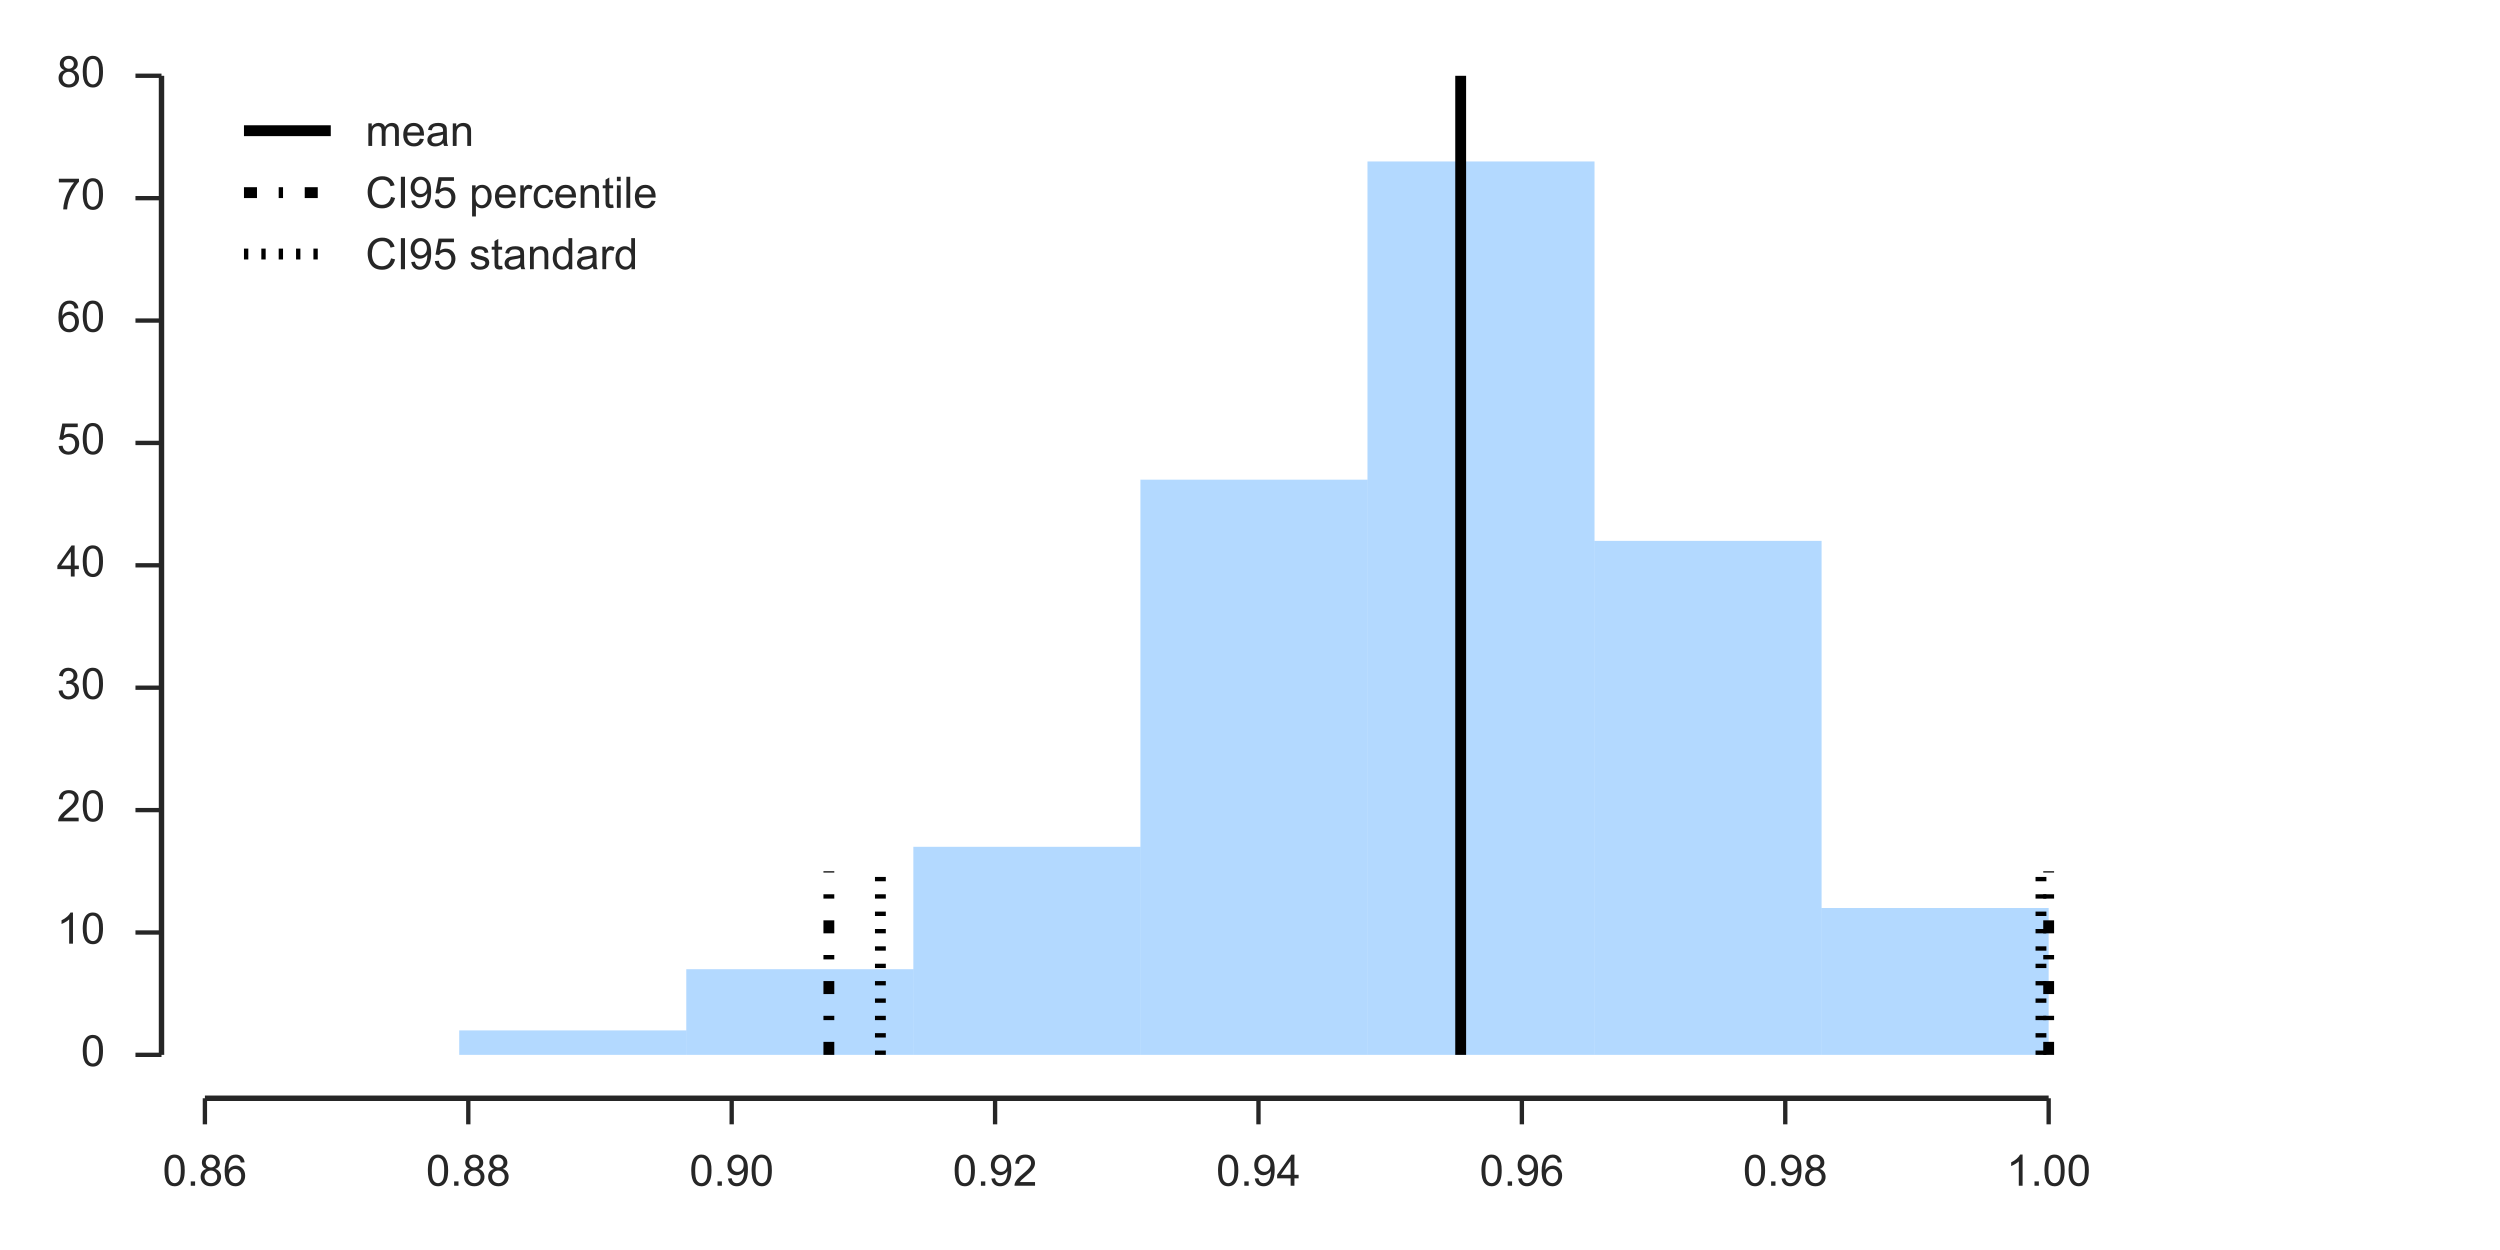 <svg xmlns="http://www.w3.org/2000/svg" xmlns:xlink="http://www.w3.org/1999/xlink" width="768" height="384" version="1.1" viewBox="0 0 576 288"><defs><style type="text/css">*{stroke-linecap:butt;stroke-linejoin:round;stroke-miterlimit:100000}</style></defs><g id="figure_1"><g id="patch_1"><path fill="#fff" d="M 0 288 L 576 288 L 576 0 L 0 0 z"/></g><g id="axes_1"><g id="patch_2"><path fill="#fff" d="M 47.21 243.04 L 563.04 243.04 L 563.04 17.46 L 47.21 17.46 z"/></g><g id="matplotlib.axis_1"><g id="xtick_1"><g id="line2d_1"><defs><path id="m96b86ee2a5" stroke="#262626" d="M 0 0 L 0 6"/></defs><g><use x="47.21" y="253.04" fill="#262626" stroke="#262626" xlink:href="#m96b86ee2a5"/></g></g><g id="text_1"><defs><path id="ArialMT-2e" d="M 9.078 0 L 9.078 10.016 L 19.094 10.016 L 19.094 0 z"/><path id="ArialMT-38" d="M 17.672 38.812 Q 12.203 40.828 9.562 44.531 Q 6.938 48.25 6.938 53.422 Q 6.938 61.234 12.547 66.547 Q 18.172 71.875 27.484 71.875 Q 36.859 71.875 42.578 66.422 Q 48.297 60.984 48.297 53.172 Q 48.297 48.188 45.672 44.5 Q 43.062 40.828 37.75 38.812 Q 44.344 36.672 47.781 31.875 Q 51.219 27.094 51.219 20.453 Q 51.219 11.281 44.719 5.031 Q 38.234 -1.219 27.641 -1.219 Q 17.047 -1.219 10.547 5.047 Q 4.047 11.328 4.047 20.703 Q 4.047 27.688 7.594 32.391 Q 11.141 37.109 17.672 38.812 M 15.922 53.719 Q 15.922 48.641 19.188 45.406 Q 22.469 42.188 27.688 42.188 Q 32.766 42.188 36.016 45.375 Q 39.266 48.578 39.266 53.219 Q 39.266 58.062 35.906 61.359 Q 32.562 64.656 27.594 64.656 Q 22.562 64.656 19.234 61.422 Q 15.922 58.203 15.922 53.719 M 13.094 20.656 Q 13.094 16.891 14.875 13.375 Q 16.656 9.859 20.172 7.922 Q 23.688 6 27.734 6 Q 34.031 6 38.125 10.047 Q 42.234 14.109 42.234 20.359 Q 42.234 26.703 38.016 30.859 Q 33.797 35.016 27.438 35.016 Q 21.234 35.016 17.156 30.906 Q 13.094 26.812 13.094 20.656"/><path id="ArialMT-30" d="M 4.156 35.297 Q 4.156 48 6.766 55.734 Q 9.375 63.484 14.516 67.672 Q 19.672 71.875 27.484 71.875 Q 33.25 71.875 37.594 69.547 Q 41.938 67.234 44.766 62.859 Q 47.609 58.5 49.219 52.219 Q 50.828 45.953 50.828 35.297 Q 50.828 22.703 48.234 14.969 Q 45.656 7.234 40.5 3 Q 35.359 -1.219 27.484 -1.219 Q 17.141 -1.219 11.234 6.203 Q 4.156 15.141 4.156 35.297 M 13.188 35.297 Q 13.188 17.672 17.312 11.828 Q 21.438 6 27.484 6 Q 33.547 6 37.672 11.859 Q 41.797 17.719 41.797 35.297 Q 41.797 52.984 37.672 58.781 Q 33.547 64.594 27.391 64.594 Q 21.344 64.594 17.719 59.469 Q 13.188 52.938 13.188 35.297"/><path id="ArialMT-36" d="M 49.75 54.047 L 41.016 53.375 Q 39.844 58.547 37.703 60.891 Q 34.125 64.656 28.906 64.656 Q 24.703 64.656 21.531 62.312 Q 17.391 59.281 14.984 53.469 Q 12.594 47.656 12.5 36.922 Q 15.672 41.75 20.266 44.094 Q 24.859 46.438 29.891 46.438 Q 38.672 46.438 44.844 39.969 Q 51.031 33.5 51.031 23.25 Q 51.031 16.5 48.125 10.719 Q 45.219 4.938 40.141 1.859 Q 35.062 -1.219 28.609 -1.219 Q 17.625 -1.219 10.688 6.859 Q 3.766 14.938 3.766 33.5 Q 3.766 54.25 11.422 63.672 Q 18.109 71.875 29.438 71.875 Q 37.891 71.875 43.281 67.141 Q 48.688 62.406 49.75 54.047 M 13.875 23.188 Q 13.875 18.656 15.797 14.5 Q 17.719 10.359 21.188 8.172 Q 24.656 6 28.469 6 Q 34.031 6 38.031 10.484 Q 42.047 14.984 42.047 22.703 Q 42.047 30.125 38.078 34.391 Q 34.125 38.672 28.125 38.672 Q 22.172 38.672 18.016 34.391 Q 13.875 30.125 13.875 23.188"/></defs><g fill="#262626" transform="translate(37.48 273.198)scale(0.1 -0.1)"><use xlink:href="#ArialMT-30"/><use x="55.615" xlink:href="#ArialMT-2e"/><use x="83.398" xlink:href="#ArialMT-38"/><use x="139.014" xlink:href="#ArialMT-36"/></g></g></g><g id="xtick_2"><g id="line2d_2"><g><use x="107.896" y="253.04" fill="#262626" stroke="#262626" xlink:href="#m96b86ee2a5"/></g></g><g id="text_2"><g fill="#262626" transform="translate(98.165 273.198)scale(0.1 -0.1)"><use xlink:href="#ArialMT-30"/><use x="55.615" xlink:href="#ArialMT-2e"/><use x="83.398" xlink:href="#ArialMT-38"/><use x="139.014" xlink:href="#ArialMT-38"/></g></g></g><g id="xtick_3"><g id="line2d_3"><g><use x="168.582" y="253.04" fill="#262626" stroke="#262626" xlink:href="#m96b86ee2a5"/></g></g><g id="text_3"><defs><path id="ArialMT-39" d="M 5.469 16.547 L 13.922 17.328 Q 14.984 11.375 18.016 8.688 Q 21.047 6 25.781 6 Q 29.828 6 32.875 7.859 Q 35.938 9.719 37.891 12.812 Q 39.844 15.922 41.156 21.188 Q 42.484 26.469 42.484 31.938 Q 42.484 32.516 42.438 33.688 Q 39.797 29.5 35.234 26.875 Q 30.672 24.266 25.344 24.266 Q 16.453 24.266 10.297 30.703 Q 4.156 37.156 4.156 47.703 Q 4.156 58.594 10.578 65.234 Q 17 71.875 26.656 71.875 Q 33.641 71.875 39.422 68.109 Q 45.219 64.359 48.219 57.391 Q 51.219 50.438 51.219 37.25 Q 51.219 23.531 48.234 15.406 Q 45.266 7.281 39.375 3.031 Q 33.5 -1.219 25.594 -1.219 Q 17.188 -1.219 11.859 3.438 Q 6.547 8.109 5.469 16.547 M 41.453 48.141 Q 41.453 55.719 37.422 60.156 Q 33.406 64.594 27.734 64.594 Q 21.875 64.594 17.531 59.812 Q 13.188 55.031 13.188 47.406 Q 13.188 40.578 17.312 36.297 Q 21.438 32.031 27.484 32.031 Q 33.594 32.031 37.516 36.297 Q 41.453 40.578 41.453 48.141"/></defs><g fill="#262626" transform="translate(158.851 273.198)scale(0.1 -0.1)"><use xlink:href="#ArialMT-30"/><use x="55.615" xlink:href="#ArialMT-2e"/><use x="83.398" xlink:href="#ArialMT-39"/><use x="139.014" xlink:href="#ArialMT-30"/></g></g></g><g id="xtick_4"><g id="line2d_4"><g><use x="229.268" y="253.04" fill="#262626" stroke="#262626" xlink:href="#m96b86ee2a5"/></g></g><g id="text_4"><defs><path id="ArialMT-32" d="M 50.344 8.453 L 50.344 0 L 3.031 0 Q 2.938 3.172 4.047 6.109 Q 5.859 10.938 9.828 15.625 Q 13.812 20.312 21.344 26.469 Q 33.016 36.031 37.109 41.625 Q 41.219 47.219 41.219 52.203 Q 41.219 57.422 37.469 61 Q 33.734 64.594 27.734 64.594 Q 21.391 64.594 17.578 60.781 Q 13.766 56.984 13.719 50.25 L 4.688 51.172 Q 5.609 61.281 11.656 66.578 Q 17.719 71.875 27.938 71.875 Q 38.234 71.875 44.234 66.156 Q 50.25 60.453 50.25 52 Q 50.25 47.703 48.484 43.547 Q 46.734 39.406 42.656 34.812 Q 38.578 30.219 29.109 22.219 Q 21.188 15.578 18.938 13.203 Q 16.703 10.844 15.234 8.453 z"/></defs><g fill="#262626" transform="translate(219.537 273.198)scale(0.1 -0.1)"><use xlink:href="#ArialMT-30"/><use x="55.615" xlink:href="#ArialMT-2e"/><use x="83.398" xlink:href="#ArialMT-39"/><use x="139.014" xlink:href="#ArialMT-32"/></g></g></g><g id="xtick_5"><g id="line2d_5"><g><use x="289.954" y="253.04" fill="#262626" stroke="#262626" xlink:href="#m96b86ee2a5"/></g></g><g id="text_5"><defs><path id="ArialMT-34" d="M 32.328 0 L 32.328 17.141 L 1.266 17.141 L 1.266 25.203 L 33.938 71.578 L 41.109 71.578 L 41.109 25.203 L 50.781 25.203 L 50.781 17.141 L 41.109 17.141 L 41.109 0 z M 32.328 25.203 L 32.328 57.469 L 9.906 25.203 z"/></defs><g fill="#262626" transform="translate(280.223 273.198)scale(0.1 -0.1)"><use xlink:href="#ArialMT-30"/><use x="55.615" xlink:href="#ArialMT-2e"/><use x="83.398" xlink:href="#ArialMT-39"/><use x="139.014" xlink:href="#ArialMT-34"/></g></g></g><g id="xtick_6"><g id="line2d_6"><g><use x="350.639" y="253.04" fill="#262626" stroke="#262626" xlink:href="#m96b86ee2a5"/></g></g><g id="text_6"><g fill="#262626" transform="translate(340.909 273.198)scale(0.1 -0.1)"><use xlink:href="#ArialMT-30"/><use x="55.615" xlink:href="#ArialMT-2e"/><use x="83.398" xlink:href="#ArialMT-39"/><use x="139.014" xlink:href="#ArialMT-36"/></g></g></g><g id="xtick_7"><g id="line2d_7"><g><use x="411.325" y="253.04" fill="#262626" stroke="#262626" xlink:href="#m96b86ee2a5"/></g></g><g id="text_7"><g fill="#262626" transform="translate(401.595 273.198)scale(0.1 -0.1)"><use xlink:href="#ArialMT-30"/><use x="55.615" xlink:href="#ArialMT-2e"/><use x="83.398" xlink:href="#ArialMT-39"/><use x="139.014" xlink:href="#ArialMT-38"/></g></g></g><g id="xtick_8"><g id="line2d_8"><g><use x="472.011" y="253.04" fill="#262626" stroke="#262626" xlink:href="#m96b86ee2a5"/></g></g><g id="text_8"><defs><path id="ArialMT-31" d="M 37.25 0 L 28.469 0 L 28.469 56 Q 25.297 52.984 20.141 49.953 Q 14.984 46.922 10.891 45.406 L 10.891 53.906 Q 18.266 57.375 23.781 62.297 Q 29.297 67.234 31.594 71.875 L 37.25 71.875 z"/></defs><g fill="#262626" transform="translate(462.281 273.198)scale(0.1 -0.1)"><use xlink:href="#ArialMT-31"/><use x="55.615" xlink:href="#ArialMT-2e"/><use x="83.398" xlink:href="#ArialMT-30"/><use x="139.014" xlink:href="#ArialMT-30"/></g></g></g></g><g id="matplotlib.axis_2"><g id="ytick_1"><g id="line2d_9"><defs><path id="mfe268b2a88" stroke="#262626" d="M 0 0 L -6 0"/></defs><g><use x="37.21" y="243.04" fill="#262626" stroke="#262626" xlink:href="#mfe268b2a88"/></g></g><g id="text_9"><g fill="#262626" transform="translate(18.649 245.625)scale(0.1 -0.1)"><use xlink:href="#ArialMT-30"/></g></g></g><g id="ytick_2"><g id="line2d_10"><g><use x="37.21" y="214.843" fill="#262626" stroke="#262626" xlink:href="#mfe268b2a88"/></g></g><g id="text_10"><g fill="#262626" transform="translate(13.088 217.428)scale(0.1 -0.1)"><use xlink:href="#ArialMT-31"/><use x="55.615" xlink:href="#ArialMT-30"/></g></g></g><g id="ytick_3"><g id="line2d_11"><g><use x="37.21" y="186.645" fill="#262626" stroke="#262626" xlink:href="#mfe268b2a88"/></g></g><g id="text_11"><g fill="#262626" transform="translate(13.088 189.23)scale(0.1 -0.1)"><use xlink:href="#ArialMT-32"/><use x="55.615" xlink:href="#ArialMT-30"/></g></g></g><g id="ytick_4"><g id="line2d_12"><g><use x="37.21" y="158.447" fill="#262626" stroke="#262626" xlink:href="#mfe268b2a88"/></g></g><g id="text_12"><defs><path id="ArialMT-33" d="M 4.203 18.891 L 12.984 20.062 Q 14.5 12.594 18.141 9.297 Q 21.781 6 27 6 Q 33.203 6 37.469 10.297 Q 41.75 14.594 41.75 20.953 Q 41.75 27 37.797 30.922 Q 33.844 34.859 27.734 34.859 Q 25.25 34.859 21.531 33.891 L 22.516 41.609 Q 23.391 41.5 23.922 41.5 Q 29.547 41.5 34.031 44.422 Q 38.531 47.359 38.531 53.469 Q 38.531 58.297 35.25 61.469 Q 31.984 64.656 26.812 64.656 Q 21.688 64.656 18.266 61.422 Q 14.844 58.203 13.875 51.766 L 5.078 53.328 Q 6.688 62.156 12.391 67.016 Q 18.109 71.875 26.609 71.875 Q 32.469 71.875 37.391 69.359 Q 42.328 66.844 44.938 62.5 Q 47.562 58.156 47.562 53.266 Q 47.562 48.641 45.062 44.828 Q 42.578 41.016 37.703 38.766 Q 44.047 37.312 47.562 32.688 Q 51.078 28.078 51.078 21.141 Q 51.078 11.766 44.234 5.25 Q 37.406 -1.266 26.953 -1.266 Q 17.531 -1.266 11.297 4.344 Q 5.078 9.969 4.203 18.891"/></defs><g fill="#262626" transform="translate(13.088 161.033)scale(0.1 -0.1)"><use xlink:href="#ArialMT-33"/><use x="55.615" xlink:href="#ArialMT-30"/></g></g></g><g id="ytick_5"><g id="line2d_13"><g><use x="37.21" y="130.25" fill="#262626" stroke="#262626" xlink:href="#mfe268b2a88"/></g></g><g id="text_13"><g fill="#262626" transform="translate(13.088 132.835)scale(0.1 -0.1)"><use xlink:href="#ArialMT-34"/><use x="55.615" xlink:href="#ArialMT-30"/></g></g></g><g id="ytick_6"><g id="line2d_14"><g><use x="37.21" y="102.052" fill="#262626" stroke="#262626" xlink:href="#mfe268b2a88"/></g></g><g id="text_14"><defs><path id="ArialMT-35" d="M 4.156 18.75 L 13.375 19.531 Q 14.406 12.797 18.141 9.391 Q 21.875 6 27.156 6 Q 33.5 6 37.891 10.781 Q 42.281 15.578 42.281 23.484 Q 42.281 31 38.062 35.344 Q 33.844 39.703 27 39.703 Q 22.75 39.703 19.328 37.766 Q 15.922 35.844 13.969 32.766 L 5.719 33.844 L 12.641 70.609 L 48.25 70.609 L 48.25 62.203 L 19.672 62.203 L 15.828 42.969 Q 22.266 47.469 29.344 47.469 Q 38.719 47.469 45.156 40.969 Q 51.609 34.469 51.609 24.266 Q 51.609 14.547 45.953 7.469 Q 39.062 -1.219 27.156 -1.219 Q 17.391 -1.219 11.203 4.25 Q 5.031 9.719 4.156 18.75"/></defs><g fill="#262626" transform="translate(13.088 104.638)scale(0.1 -0.1)"><use xlink:href="#ArialMT-35"/><use x="55.615" xlink:href="#ArialMT-30"/></g></g></g><g id="ytick_7"><g id="line2d_15"><g><use x="37.21" y="73.855" fill="#262626" stroke="#262626" xlink:href="#mfe268b2a88"/></g></g><g id="text_15"><g fill="#262626" transform="translate(13.088 76.44)scale(0.1 -0.1)"><use xlink:href="#ArialMT-36"/><use x="55.615" xlink:href="#ArialMT-30"/></g></g></g><g id="ytick_8"><g id="line2d_16"><g><use x="37.21" y="45.657" fill="#262626" stroke="#262626" xlink:href="#mfe268b2a88"/></g></g><g id="text_16"><defs><path id="ArialMT-37" d="M 4.734 62.203 L 4.734 70.656 L 51.078 70.656 L 51.078 63.812 Q 44.234 56.547 37.516 44.484 Q 30.812 32.422 27.156 19.672 Q 24.516 10.688 23.781 0 L 14.75 0 Q 14.891 8.453 18.062 20.406 Q 21.234 32.375 27.172 43.484 Q 33.109 54.594 39.797 62.203 z"/></defs><g fill="#262626" transform="translate(13.088 48.243)scale(0.1 -0.1)"><use xlink:href="#ArialMT-37"/><use x="55.615" xlink:href="#ArialMT-30"/></g></g></g><g id="ytick_9"><g id="line2d_17"><g><use x="37.21" y="17.46" fill="#262626" stroke="#262626" xlink:href="#mfe268b2a88"/></g></g><g id="text_17"><g fill="#262626" transform="translate(13.088 20.045)scale(0.1 -0.1)"><use xlink:href="#ArialMT-38"/><use x="55.615" xlink:href="#ArialMT-30"/></g></g></g></g><g id="patch_3"><path fill="#0080ff" d="M 105.803 243.04 L 158.119 243.04 L 158.119 237.4 L 105.803 237.4 z" clip-path="url(#p2e800fa933)" opacity=".3"/></g><g id="patch_4"><path fill="#0080ff" d="M 158.119 243.04 L 210.434 243.04 L 210.434 223.302 L 158.119 223.302 z" clip-path="url(#p2e800fa933)" opacity=".3"/></g><g id="patch_5"><path fill="#0080ff" d="M 210.434 243.04 L 262.75 243.04 L 262.75 195.104 L 210.434 195.104 z" clip-path="url(#p2e800fa933)" opacity=".3"/></g><g id="patch_6"><path fill="#0080ff" d="M 262.75 243.04 L 315.065 243.04 L 315.065 110.512 L 262.75 110.512 z" clip-path="url(#p2e800fa933)" opacity=".3"/></g><g id="patch_7"><path fill="#0080ff" d="M 315.065 243.04 L 367.38 243.04 L 367.38 37.198 L 315.065 37.198 z" clip-path="url(#p2e800fa933)" opacity=".3"/></g><g id="patch_8"><path fill="#0080ff" d="M 367.38 243.04 L 419.696 243.04 L 419.696 124.611 L 367.38 124.611 z" clip-path="url(#p2e800fa933)" opacity=".3"/></g><g id="patch_9"><path fill="#0080ff" d="M 419.696 243.04 L 472.011 243.04 L 472.011 209.203 L 419.696 209.203 z" clip-path="url(#p2e800fa933)" opacity=".3"/></g><g id="LineCollection_1"><path fill="none" stroke="#000" stroke-width="2.5" d="M 336.54 243.04 L 336.54 17.46" clip-path="url(#p2e800fa933)"/></g><g id="LineCollection_2"><path fill="none" stroke="#000" stroke-dasharray="3 5 1 5" stroke-dashoffset="0" stroke-width="2.5" d="M 190.97 243.04 L 190.97 200.744" clip-path="url(#p2e800fa933)"/></g><g id="LineCollection_3"><path fill="none" stroke="#000" stroke-dasharray="3 5 1 5" stroke-dashoffset="0" stroke-width="2.5" d="M 472.011 243.04 L 472.011 200.744" clip-path="url(#p2e800fa933)"/></g><g id="LineCollection_4"><path fill="none" stroke="#000" stroke-dasharray="1 3" stroke-dashoffset="0" stroke-width="2.5" d="M 470.238 243.04 L 470.238 200.744" clip-path="url(#p2e800fa933)"/></g><g id="LineCollection_5"><path fill="none" stroke="#000" stroke-dasharray="1 3" stroke-dashoffset="0" stroke-width="2.5" d="M 202.843 243.04 L 202.843 200.744" clip-path="url(#p2e800fa933)"/></g><g id="patch_10"><path fill="none" stroke="#262626" stroke-linecap="square" stroke-linejoin="miter" stroke-width="1.25" d="M 37.21 243.04 L 37.21 17.46"/></g><g id="patch_11"><path fill="none" stroke="#262626" stroke-linecap="square" stroke-linejoin="miter" stroke-width="1.25" d="M 47.21 253.04 L 472.011 253.04"/></g><g id="legend_1"><g id="line2d_18"><path fill="none" stroke="#000" stroke-linecap="round" stroke-width="2.5" d="M 56.21 30.118 L 76.21 30.118"/></g><g id="text_18"><defs><path id="ArialMT-61" d="M 40.438 6.391 Q 35.547 2.25 31.031 0.531 Q 26.516 -1.172 21.344 -1.172 Q 12.797 -1.172 8.203 3 Q 3.609 7.172 3.609 13.672 Q 3.609 17.484 5.344 20.625 Q 7.078 23.781 9.891 25.688 Q 12.703 27.594 16.219 28.562 Q 18.797 29.25 24.031 29.891 Q 34.672 31.156 39.703 32.906 Q 39.75 34.719 39.75 35.203 Q 39.75 40.578 37.25 42.781 Q 33.891 45.75 27.25 45.75 Q 21.047 45.75 18.094 43.578 Q 15.141 41.406 13.719 35.891 L 5.125 37.062 Q 6.297 42.578 8.984 45.969 Q 11.672 49.359 16.75 51.188 Q 21.828 53.031 28.516 53.031 Q 35.156 53.031 39.297 51.469 Q 43.453 49.906 45.406 47.531 Q 47.359 45.172 48.141 41.547 Q 48.578 39.312 48.578 33.453 L 48.578 21.734 Q 48.578 9.469 49.141 6.219 Q 49.703 2.984 51.375 0 L 42.188 0 Q 40.828 2.734 40.438 6.391 M 39.703 26.031 Q 34.906 24.078 25.344 22.703 Q 19.922 21.922 17.672 20.938 Q 15.438 19.969 14.203 18.094 Q 12.984 16.219 12.984 13.922 Q 12.984 10.406 15.641 8.062 Q 18.312 5.719 23.438 5.719 Q 28.516 5.719 32.469 7.938 Q 36.422 10.156 38.281 14.016 Q 39.703 17 39.703 22.797 z"/><path id="ArialMT-6e" d="M 6.594 0 L 6.594 51.859 L 14.5 51.859 L 14.5 44.484 Q 20.219 53.031 31 53.031 Q 35.688 53.031 39.625 51.344 Q 43.562 49.656 45.516 46.922 Q 47.469 44.188 48.25 40.438 Q 48.734 37.984 48.734 31.891 L 48.734 0 L 39.938 0 L 39.938 31.547 Q 39.938 36.922 38.906 39.578 Q 37.891 42.234 35.281 43.812 Q 32.672 45.406 29.156 45.406 Q 23.531 45.406 19.453 41.844 Q 15.375 38.281 15.375 28.328 L 15.375 0 z"/><path id="ArialMT-65" d="M 42.094 16.703 L 51.172 15.578 Q 49.031 7.625 43.219 3.219 Q 37.406 -1.172 28.375 -1.172 Q 17 -1.172 10.328 5.828 Q 3.656 12.844 3.656 25.484 Q 3.656 38.578 10.391 45.797 Q 17.141 53.031 27.875 53.031 Q 38.281 53.031 44.875 45.953 Q 51.469 38.875 51.469 26.031 Q 51.469 25.25 51.422 23.688 L 12.75 23.688 Q 13.234 15.141 17.578 10.594 Q 21.922 6.062 28.422 6.062 Q 33.25 6.062 36.672 8.594 Q 40.094 11.141 42.094 16.703 M 13.234 30.906 L 42.188 30.906 Q 41.609 37.453 38.875 40.719 Q 34.672 45.797 27.984 45.797 Q 21.922 45.797 17.797 41.75 Q 13.672 37.703 13.234 30.906"/><path id="ArialMT-6d" d="M 6.594 0 L 6.594 51.859 L 14.453 51.859 L 14.453 44.578 Q 16.891 48.391 20.938 50.703 Q 25 53.031 30.172 53.031 Q 35.938 53.031 39.625 50.641 Q 43.312 48.25 44.828 43.953 Q 50.984 53.031 60.844 53.031 Q 68.562 53.031 72.703 48.75 Q 76.859 44.484 76.859 35.594 L 76.859 0 L 68.109 0 L 68.109 32.672 Q 68.109 37.938 67.25 40.25 Q 66.406 42.578 64.156 43.984 Q 61.922 45.406 58.891 45.406 Q 53.422 45.406 49.797 41.766 Q 46.188 38.141 46.188 30.125 L 46.188 0 L 37.406 0 L 37.406 33.688 Q 37.406 39.547 35.25 42.469 Q 33.109 45.406 28.219 45.406 Q 24.516 45.406 21.359 43.453 Q 18.219 41.5 16.797 37.734 Q 15.375 33.984 15.375 26.906 L 15.375 0 z"/></defs><g fill="#262626" transform="translate(84.21 33.618)scale(0.1 -0.1)"><use xlink:href="#ArialMT-6d"/><use x="83.301" xlink:href="#ArialMT-65"/><use x="138.916" xlink:href="#ArialMT-61"/><use x="194.531" xlink:href="#ArialMT-6e"/></g></g><g id="line2d_19"><path fill="none" stroke="#000" stroke-dasharray="3 5 1 5" stroke-dashoffset="0" stroke-width="2.5" d="M 56.21 44.385 L 76.21 44.385"/></g><g id="text_19"><defs><path id="ArialMT-20"/><path id="ArialMT-72" d="M 6.5 0 L 6.5 51.859 L 14.406 51.859 L 14.406 44 Q 17.438 49.516 20 51.266 Q 22.562 53.031 25.641 53.031 Q 30.078 53.031 34.672 50.203 L 31.641 42.047 Q 28.422 43.953 25.203 43.953 Q 22.312 43.953 20.016 42.219 Q 17.719 40.484 16.75 37.406 Q 15.281 32.719 15.281 27.156 L 15.281 0 z"/><path id="ArialMT-49" d="M 9.328 0 L 9.328 71.578 L 18.797 71.578 L 18.797 0 z"/><path id="ArialMT-6c" d="M 6.391 0 L 6.391 71.578 L 15.188 71.578 L 15.188 0 z"/><path id="ArialMT-63" d="M 40.438 19 L 49.078 17.875 Q 47.656 8.938 41.812 3.875 Q 35.984 -1.172 27.484 -1.172 Q 16.844 -1.172 10.375 5.781 Q 3.906 12.75 3.906 25.734 Q 3.906 34.125 6.688 40.422 Q 9.469 46.734 15.156 49.875 Q 20.844 53.031 27.547 53.031 Q 35.984 53.031 41.359 48.75 Q 46.734 44.484 48.25 36.625 L 39.703 35.297 Q 38.484 40.531 35.375 43.156 Q 32.281 45.797 27.875 45.797 Q 21.234 45.797 17.078 41.031 Q 12.938 36.281 12.938 25.984 Q 12.938 15.531 16.938 10.797 Q 20.953 6.062 27.391 6.062 Q 32.562 6.062 36.031 9.234 Q 39.5 12.406 40.438 19"/><path id="ArialMT-69" d="M 6.641 61.469 L 6.641 71.578 L 15.438 71.578 L 15.438 61.469 z M 6.641 0 L 6.641 51.859 L 15.438 51.859 L 15.438 0 z"/><path id="ArialMT-43" d="M 58.797 25.094 L 68.266 22.703 Q 65.281 11.031 57.547 4.906 Q 49.812 -1.219 38.625 -1.219 Q 27.047 -1.219 19.797 3.484 Q 12.547 8.203 8.766 17.141 Q 4.984 26.078 4.984 36.328 Q 4.984 47.516 9.25 55.828 Q 13.531 64.156 21.406 68.469 Q 29.297 72.797 38.766 72.797 Q 49.516 72.797 56.828 67.328 Q 64.156 61.859 67.047 51.953 L 57.719 49.75 Q 55.219 57.562 50.484 61.125 Q 45.75 64.703 38.578 64.703 Q 30.328 64.703 24.781 60.734 Q 19.234 56.781 16.984 50.109 Q 14.75 43.453 14.75 36.375 Q 14.75 27.25 17.406 20.438 Q 20.062 13.625 25.672 10.25 Q 31.297 6.891 37.844 6.891 Q 45.797 6.891 51.312 11.469 Q 56.844 16.062 58.797 25.094"/><path id="ArialMT-70" d="M 6.594 -19.875 L 6.594 51.859 L 14.594 51.859 L 14.594 45.125 Q 17.438 49.078 21 51.047 Q 24.562 53.031 29.641 53.031 Q 36.281 53.031 41.359 49.609 Q 46.438 46.188 49.016 39.953 Q 51.609 33.734 51.609 26.312 Q 51.609 18.359 48.75 11.984 Q 45.906 5.609 40.453 2.219 Q 35.016 -1.172 29 -1.172 Q 24.609 -1.172 21.109 0.688 Q 17.625 2.547 15.375 5.375 L 15.375 -19.875 z M 14.547 25.641 Q 14.547 15.625 18.594 10.844 Q 22.656 6.062 28.422 6.062 Q 34.281 6.062 38.453 11.016 Q 42.625 15.969 42.625 26.375 Q 42.625 36.281 38.547 41.203 Q 34.469 46.141 28.812 46.141 Q 23.188 46.141 18.859 40.891 Q 14.547 35.641 14.547 25.641"/><path id="ArialMT-74" d="M 25.781 7.859 L 27.047 0.094 Q 23.344 -0.688 20.406 -0.688 Q 15.625 -0.688 12.984 0.828 Q 10.359 2.344 9.281 4.812 Q 8.203 7.281 8.203 15.188 L 8.203 45.016 L 1.766 45.016 L 1.766 51.859 L 8.203 51.859 L 8.203 64.703 L 16.938 69.969 L 16.938 51.859 L 25.781 51.859 L 25.781 45.016 L 16.938 45.016 L 16.938 14.703 Q 16.938 10.938 17.406 9.859 Q 17.875 8.797 18.922 8.156 Q 19.969 7.516 21.922 7.516 Q 23.391 7.516 25.781 7.859"/></defs><g fill="#262626" transform="translate(84.21 47.885)scale(0.1 -0.1)"><use xlink:href="#ArialMT-43"/><use x="72.217" xlink:href="#ArialMT-49"/><use x="100" xlink:href="#ArialMT-39"/><use x="155.615" xlink:href="#ArialMT-35"/><use x="211.23" xlink:href="#ArialMT-20"/><use x="239.014" xlink:href="#ArialMT-70"/><use x="294.629" xlink:href="#ArialMT-65"/><use x="350.244" xlink:href="#ArialMT-72"/><use x="383.545" xlink:href="#ArialMT-63"/><use x="433.545" xlink:href="#ArialMT-65"/><use x="489.16" xlink:href="#ArialMT-6e"/><use x="544.775" xlink:href="#ArialMT-74"/><use x="572.559" xlink:href="#ArialMT-69"/><use x="594.775" xlink:href="#ArialMT-6c"/><use x="616.992" xlink:href="#ArialMT-65"/></g></g><g id="line2d_20"><path fill="none" stroke="#000" stroke-dasharray="1 3" stroke-dashoffset="0" stroke-width="2.5" d="M 56.21 58.53 L 76.21 58.53"/></g><g id="text_20"><defs><path id="ArialMT-64" d="M 40.234 0 L 40.234 6.547 Q 35.297 -1.172 25.734 -1.172 Q 19.531 -1.172 14.328 2.25 Q 9.125 5.672 6.266 11.797 Q 3.422 17.922 3.422 25.875 Q 3.422 33.641 6 39.969 Q 8.594 46.297 13.766 49.656 Q 18.953 53.031 25.344 53.031 Q 30.031 53.031 33.688 51.047 Q 37.359 49.078 39.656 45.906 L 39.656 71.578 L 48.391 71.578 L 48.391 0 z M 12.453 25.875 Q 12.453 15.922 16.641 10.984 Q 20.844 6.062 26.562 6.062 Q 32.328 6.062 36.344 10.766 Q 40.375 15.484 40.375 25.141 Q 40.375 35.797 36.266 40.766 Q 32.172 45.75 26.172 45.75 Q 20.312 45.75 16.375 40.969 Q 12.453 36.188 12.453 25.875"/><path id="ArialMT-73" d="M 3.078 15.484 L 11.766 16.844 Q 12.5 11.625 15.844 8.844 Q 19.188 6.062 25.203 6.062 Q 31.25 6.062 34.172 8.516 Q 37.109 10.984 37.109 14.312 Q 37.109 17.281 34.516 19 Q 32.719 20.172 25.531 21.969 Q 15.875 24.422 12.141 26.203 Q 8.406 27.984 6.469 31.125 Q 4.547 34.281 4.547 38.094 Q 4.547 41.547 6.125 44.5 Q 7.719 47.469 10.453 49.422 Q 12.5 50.922 16.031 51.969 Q 19.578 53.031 23.641 53.031 Q 29.734 53.031 34.344 51.266 Q 38.969 49.516 41.156 46.5 Q 43.359 43.5 44.188 38.484 L 35.594 37.312 Q 35.016 41.312 32.203 43.547 Q 29.391 45.797 24.266 45.797 Q 18.219 45.797 15.625 43.797 Q 13.031 41.797 13.031 39.109 Q 13.031 37.406 14.109 36.031 Q 15.188 34.625 17.484 33.688 Q 18.797 33.203 25.25 31.453 Q 34.578 28.953 38.25 27.359 Q 41.938 25.781 44.031 22.75 Q 46.141 19.734 46.141 15.234 Q 46.141 10.844 43.578 6.953 Q 41.016 3.078 36.172 0.953 Q 31.344 -1.172 25.25 -1.172 Q 15.141 -1.172 9.844 3.031 Q 4.547 7.234 3.078 15.484"/></defs><g fill="#262626" transform="translate(84.21 62.03)scale(0.1 -0.1)"><use xlink:href="#ArialMT-43"/><use x="72.217" xlink:href="#ArialMT-49"/><use x="100" xlink:href="#ArialMT-39"/><use x="155.615" xlink:href="#ArialMT-35"/><use x="211.23" xlink:href="#ArialMT-20"/><use x="239.014" xlink:href="#ArialMT-73"/><use x="289.014" xlink:href="#ArialMT-74"/><use x="316.797" xlink:href="#ArialMT-61"/><use x="372.412" xlink:href="#ArialMT-6e"/><use x="428.027" xlink:href="#ArialMT-64"/><use x="483.643" xlink:href="#ArialMT-61"/><use x="539.258" xlink:href="#ArialMT-72"/><use x="572.559" xlink:href="#ArialMT-64"/></g></g></g></g></g><defs><clipPath id="p2e800fa933"><rect width="515.83" height="225.58" x="47.21" y="17.46"/></clipPath></defs></svg>